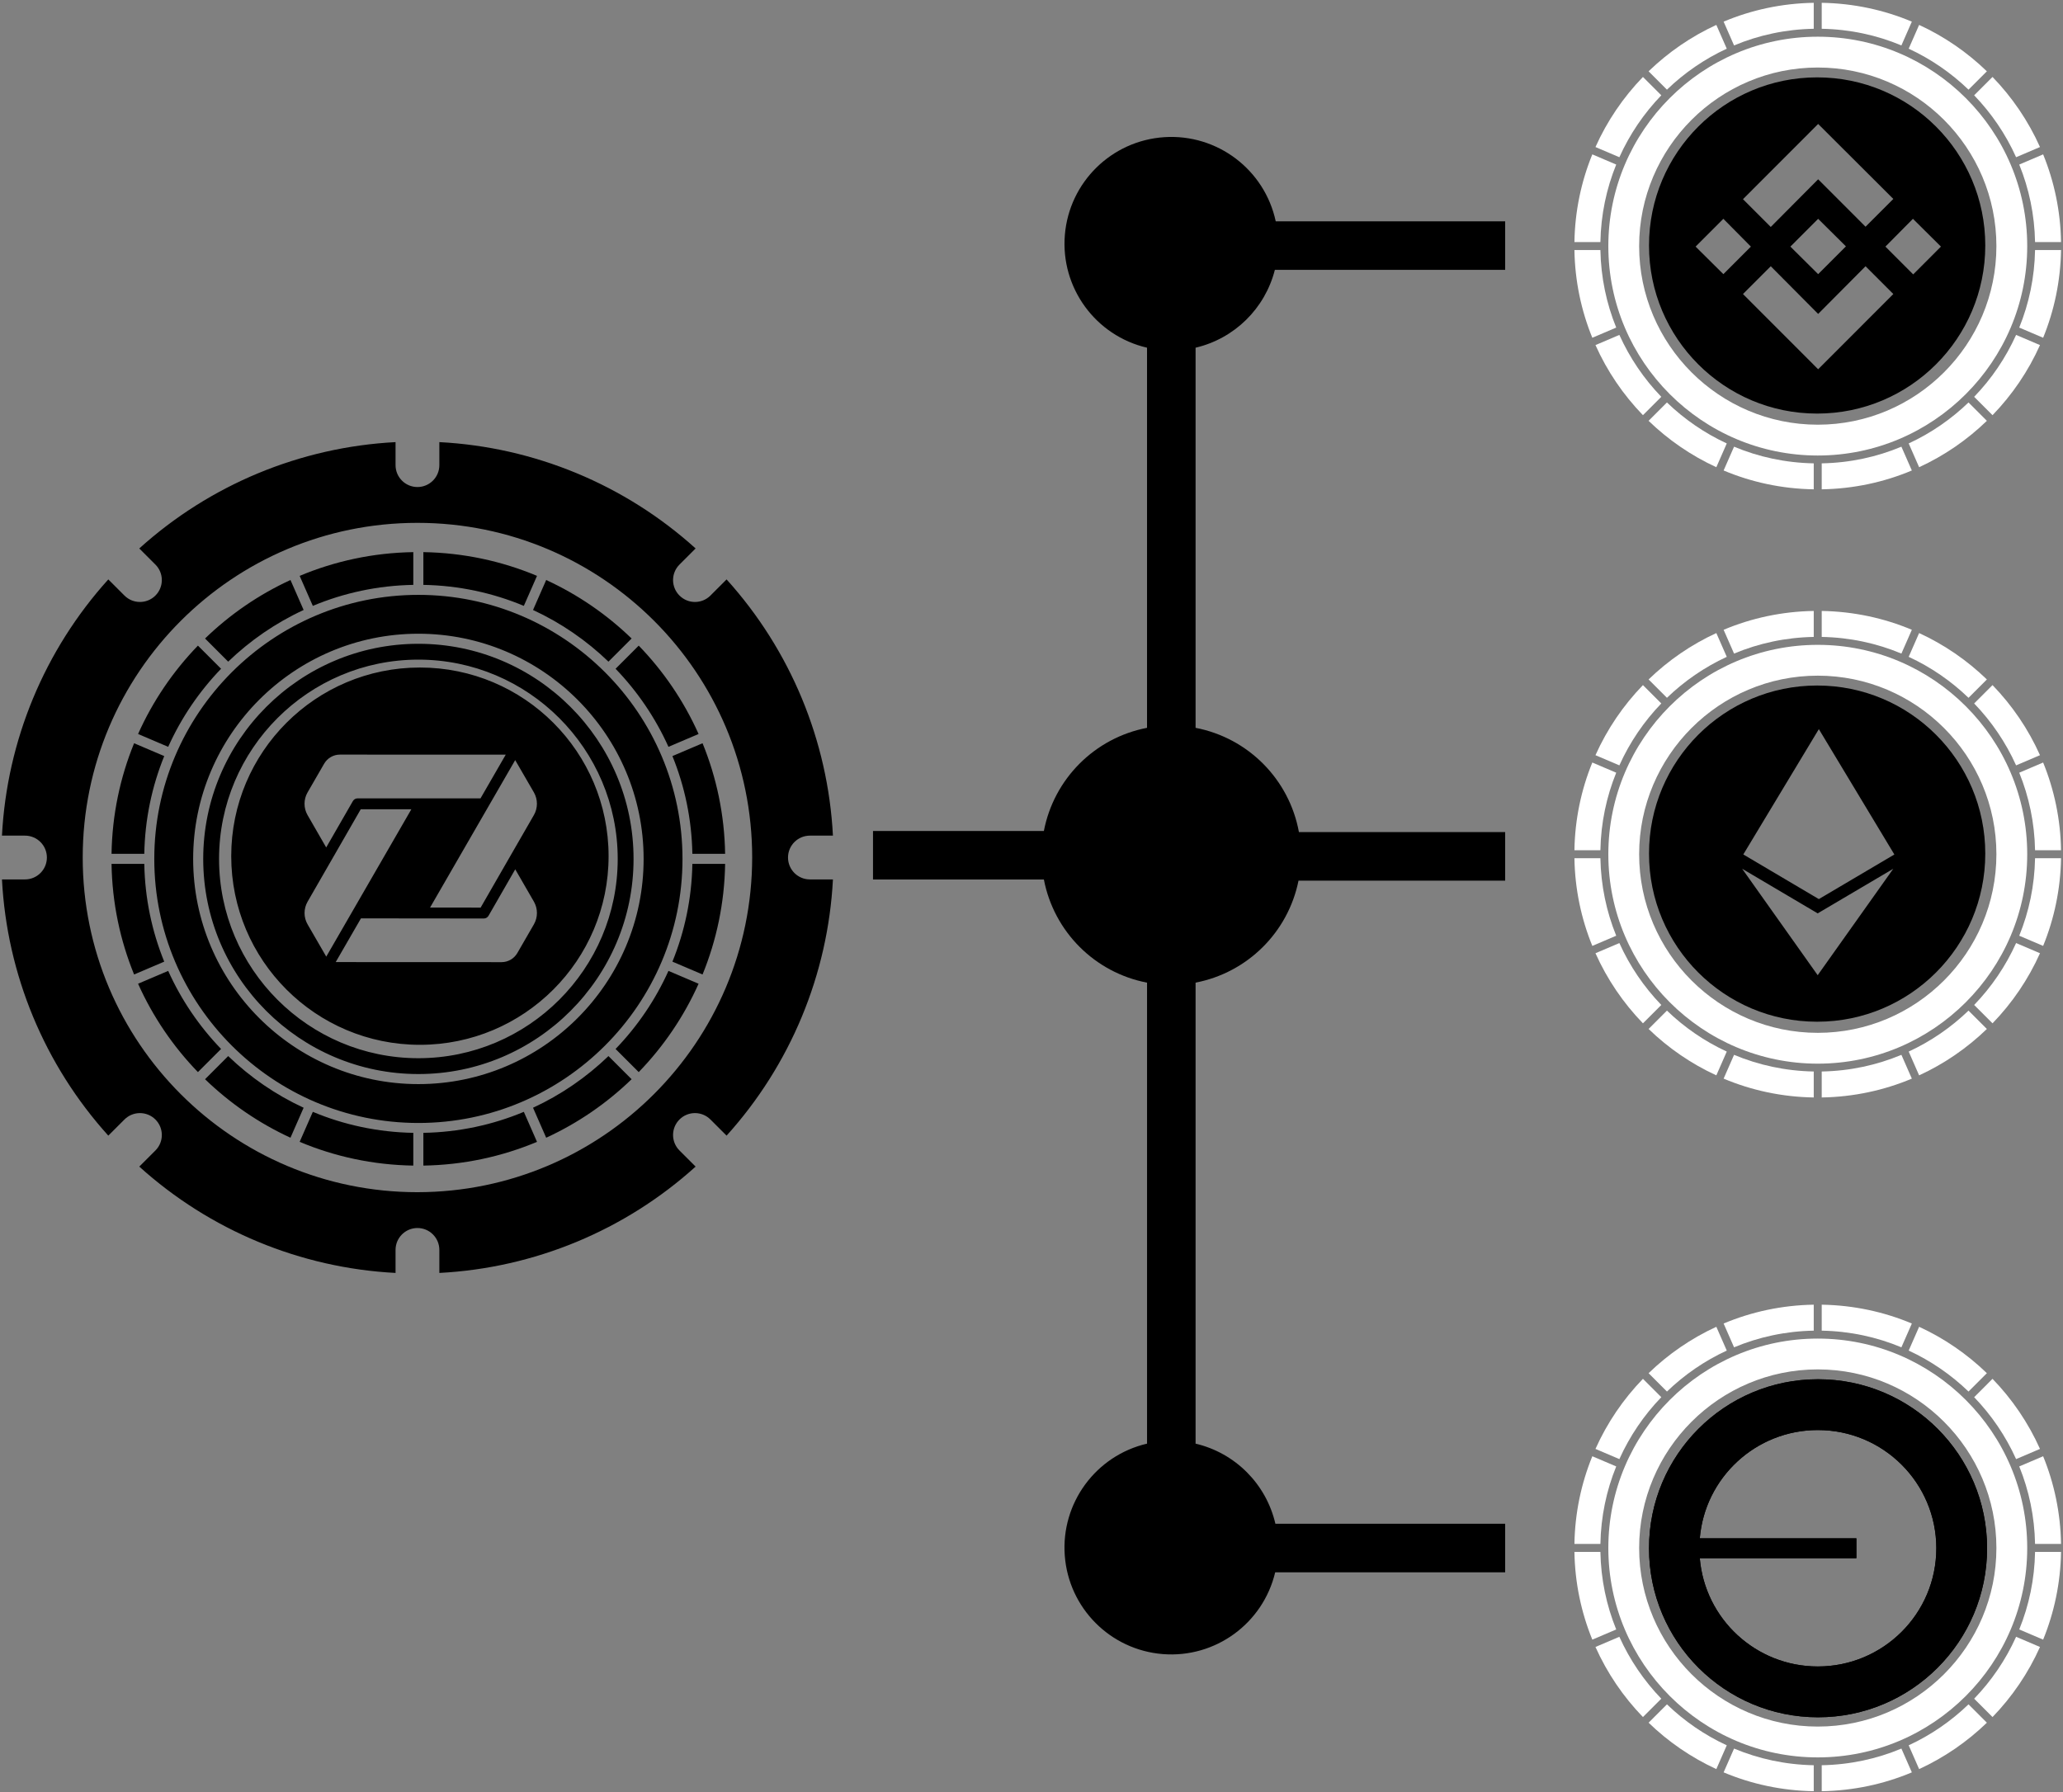 <svg width="519" height="451" viewBox="0 0 519 451" fill="none" xmlns="http://www.w3.org/2000/svg">
<rect x="0" y="0" width="519" height="451" fill="#808080" stroke="none"/>
<path d="M203.754 210.264H209.546C208.302 186.337 198.851 163.572 182.79 145.793L178.73 149.854C176.578 152.006 173.092 152.006 170.94 149.854C168.788 147.702 168.788 144.212 170.94 142.06L175 138.003C157.221 121.939 134.456 112.491 110.53 111.247V117.039C110.53 120.081 108.062 122.548 105.02 122.548C101.975 122.548 99.511 120.081 99.511 117.039V111.247C75.585 112.491 52.817 121.942 35.041 138.003L39.101 142.063C41.25 144.215 41.25 147.702 39.101 149.854C36.949 152.006 33.46 152.006 31.308 149.854L27.247 145.793C11.19 163.572 1.739 186.337 0.495 210.264H6.287C9.329 210.264 11.796 212.731 11.796 215.773C11.796 218.814 9.329 221.282 6.287 221.282H0.495C1.739 245.208 11.19 267.973 27.247 285.752L31.308 281.692C33.46 279.543 36.949 279.543 39.101 281.695C41.25 283.844 41.25 287.334 39.101 289.486L35.041 293.542C52.817 309.603 75.585 319.054 99.511 320.298V314.506C99.511 311.465 101.975 308.997 105.02 308.997C108.062 308.997 110.53 311.465 110.53 314.506V320.298C134.456 319.054 157.221 309.603 175 293.542L170.94 289.486C168.788 287.334 168.788 283.844 170.94 281.692C173.092 279.54 176.578 279.54 178.73 281.692L182.79 285.752C198.851 267.973 208.302 245.208 209.546 221.282H203.754C200.712 221.282 198.245 218.814 198.245 215.773C198.245 212.731 200.712 210.264 203.754 210.264ZM105.02 299.984C58.512 299.984 20.809 262.281 20.809 215.773C20.809 169.264 58.512 131.562 105.02 131.562C151.529 131.562 189.231 169.264 189.231 215.773C189.178 262.259 151.507 299.93 105.02 299.984Z" fill="black"/>
<path fill-rule="evenodd" clip-rule="evenodd" d="M103.976 147.167V138.927C93.86 139.091 84.207 141.193 75.387 144.904L78.7 152.453C86.505 149.186 95.036 147.329 103.976 147.167ZM73.076 145.941L76.386 153.485C69.338 156.746 62.934 161.159 57.409 166.486L51.585 160.662C57.829 154.616 65.085 149.618 73.076 145.941ZM28.06 217.375H36.3C36.457 226.057 38.223 234.35 41.318 241.972L33.737 245.203C30.218 236.588 28.22 227.203 28.06 217.375ZM41.318 190.246L33.737 187.016C30.218 195.631 28.22 205.014 28.06 214.843H36.3C36.457 206.16 38.223 197.868 41.318 190.246ZM34.736 247.528L42.315 244.298C45.604 251.609 50.124 258.244 55.619 263.942L49.795 269.765C43.562 263.328 38.442 255.813 34.736 247.528ZM57.409 265.731L51.585 271.555C57.829 277.601 65.086 282.599 73.076 286.277L76.386 278.732C69.338 275.472 62.934 271.059 57.409 265.731ZM158.898 160.662L153.074 166.486C147.55 161.159 141.145 156.746 134.097 153.485L137.407 145.941C145.397 149.618 152.654 154.616 158.898 160.662ZM175.747 184.689L168.168 187.92C164.879 180.61 160.359 173.974 154.864 168.276L160.688 162.452C166.921 168.89 172.041 176.405 175.747 184.689ZM174.183 214.843H182.423C182.264 205.016 180.265 195.631 176.746 187.016L169.165 190.246C172.26 197.868 174.026 206.16 174.183 214.843ZM106.508 138.927C116.623 139.091 126.276 141.193 135.097 144.904L131.785 152.453C123.979 149.186 115.447 147.329 106.508 147.167V138.927ZM75.387 287.313C84.207 291.026 93.86 293.127 103.976 293.29V285.05C95.037 284.888 86.506 283.031 78.7 279.764L75.387 287.313ZM49.795 162.452L55.619 168.276C50.124 173.974 45.604 180.61 42.315 187.92L34.736 184.689C38.442 176.405 43.562 168.891 49.795 162.452ZM106.508 285.05V293.29C116.624 293.126 126.277 291.024 135.097 287.313L131.785 279.764C123.979 283.031 115.447 284.888 106.508 285.05ZM176.746 245.201L169.165 241.971C172.26 234.35 174.026 226.057 174.183 217.374H182.423C182.264 227.202 180.264 236.586 176.746 245.201ZM154.864 263.942L160.688 269.765C166.921 263.326 172.041 255.813 175.747 247.528L168.168 244.298C164.879 251.609 160.359 258.244 154.864 263.942ZM137.407 286.277L134.097 278.732C141.145 275.472 147.55 271.059 153.074 265.731L158.898 271.555C152.654 277.601 145.398 282.599 137.407 286.277ZM105.256 161.991C75.408 161.991 51.124 186.274 51.124 216.123C51.124 245.972 75.408 270.255 105.256 270.255C135.103 270.255 159.387 245.972 159.387 216.123C159.387 186.274 135.103 161.991 105.256 161.991ZM105.256 266.268C77.604 266.268 55.11 243.773 55.11 216.122C55.11 188.47 77.604 165.977 105.256 165.977C132.907 165.977 155.401 188.471 155.401 216.123C155.401 243.774 132.906 266.268 105.256 266.268ZM105.256 149.681C141.892 149.681 171.698 179.487 171.698 216.123C171.698 252.759 141.892 282.565 105.256 282.565C68.62 282.565 38.814 252.759 38.814 216.123C38.814 179.487 68.62 149.681 105.256 149.681ZM48.592 216.122C48.592 247.365 74.011 272.785 105.256 272.785C136.5 272.785 161.919 247.367 161.919 216.123C161.919 184.879 136.501 159.459 105.256 159.459C74.011 159.459 48.592 184.878 48.592 216.122ZM153.106 215.43C153.106 241.646 131.854 262.898 105.639 262.898C79.423 262.898 58.171 241.646 58.171 215.43C58.171 189.215 79.423 167.963 105.639 167.963C131.854 167.963 153.106 189.215 153.106 215.43ZM134.321 232.576L130.143 239.813C129.331 241.218 127.815 242.097 126.19 242.097L84.457 242.08L90.809 231.083L105.815 231.099H105.82L121.71 231.116C122.204 231.116 122.654 230.852 122.901 230.429L129.622 218.74L134.321 226.877C135.332 228.634 135.332 230.819 134.321 232.576ZM128.43 215.308L134.316 205.085C135.332 203.323 135.326 201.137 134.31 199.375L129.61 191.26L108.197 228.354L120.919 228.37L128.43 215.308ZM103.486 203.63L82.079 240.708L77.385 232.593C76.363 230.836 76.363 228.65 77.379 226.888L83.249 216.681C83.249 216.681 83.254 216.681 83.254 216.676L90.754 203.63H103.486ZM120.886 200.885L127.233 189.887L85.505 189.876C83.88 189.876 82.365 190.749 81.552 192.16L77.374 199.391C76.358 201.148 76.358 203.334 77.374 205.096L82.063 213.238L88.772 201.577C89.019 201.148 89.47 200.885 89.964 200.885H120.886Z" fill="black"/>
<path d="M292.938 34.513C306.233 33.654 318.148 42.667 320.943 55.691H378.661V67.904H320.724C318.247 77.641 310.558 85.19 300.778 87.492V183.138C314.025 185.687 324.35 196.107 326.779 209.374H378.661V221.587H326.676C324.048 234.603 313.818 244.741 300.778 247.25V363.251C310.761 365.601 318.545 373.417 320.859 383.412H378.661V395.625H320.808C317.746 408.514 305.748 417.252 292.541 416.207C279.334 415.157 268.862 404.642 267.872 391.43C266.882 378.219 275.668 366.257 288.569 363.251V247.258C275.426 244.733 265.145 234.452 262.616 221.305H219.627V209.091H262.612C265.141 195.948 275.418 185.667 288.565 183.138V87.492C275.593 84.467 266.794 72.389 267.892 59.114C268.989 45.839 279.648 35.371 292.938 34.513Z" fill="black"/>
<path d="M434.412 339.833L431.787 333.85C425.45 336.766 419.696 340.73 414.744 345.525L419.363 350.143C423.744 345.919 428.823 342.419 434.412 339.833Z" fill="white"/>
<path d="M402.622 390.501H396.087C396.214 398.295 397.799 405.738 400.59 412.57L406.602 410.008C404.147 403.963 402.747 397.387 402.622 390.501Z" fill="white"/>
<path d="M406.602 368.987L400.59 366.425C397.799 373.257 396.214 380.699 396.087 388.493H402.622C402.747 381.607 404.147 375.031 406.602 368.987Z" fill="white"/>
<path d="M407.392 411.852L401.381 414.414C404.321 420.984 408.381 426.944 413.324 432.05L417.943 427.431C413.585 422.913 410 417.65 407.392 411.852Z" fill="white"/>
<path d="M419.363 428.85L414.744 433.469C419.696 438.263 425.451 442.227 431.787 445.144L434.412 439.161C428.823 436.575 423.744 433.075 419.363 428.85Z" fill="white"/>
<path d="M495.23 350.143L499.849 345.525C494.897 340.73 489.142 336.766 482.805 333.85L480.18 339.833C485.77 342.419 490.849 345.919 495.23 350.143Z" fill="white"/>
<path d="M456.293 334.823V328.288C448.27 328.418 440.615 330.085 433.62 333.028L436.247 339.015C442.437 336.424 449.203 334.951 456.293 334.823Z" fill="white"/>
<path d="M507.2 367.142L513.211 364.58C510.272 358.01 506.211 352.05 501.268 346.944L496.65 351.563C501.007 356.082 504.592 361.344 507.2 367.142Z" fill="white"/>
<path d="M511.97 388.493H518.505C518.379 380.7 516.794 373.257 514.003 366.425L507.991 368.987C510.446 375.031 511.846 381.607 511.97 388.493Z" fill="white"/>
<path d="M480.974 333.028C473.978 330.085 466.322 328.418 458.301 328.288V334.823C465.39 334.951 472.156 336.424 478.346 339.015L480.974 333.028Z" fill="white"/>
<path d="M433.62 445.966C440.615 448.91 448.27 450.576 456.293 450.706V444.171C449.204 444.042 442.438 442.57 436.247 439.979L433.62 445.966Z" fill="white"/>
<path d="M417.943 351.563L413.324 346.944C408.381 352.051 404.321 358.01 401.381 364.58L407.392 367.142C410 361.344 413.585 356.082 417.943 351.563Z" fill="white"/>
<path d="M458.301 444.171V450.706C466.323 450.575 473.979 448.909 480.974 445.966L478.346 439.979C472.156 442.57 465.39 444.042 458.301 444.171Z" fill="white"/>
<path d="M507.991 410.007L514.003 412.569C516.793 405.737 518.379 398.294 518.505 390.5H511.97C511.846 397.387 510.446 403.963 507.991 410.007Z" fill="white"/>
<path d="M496.65 427.431L501.268 432.05C506.211 426.943 510.272 420.984 513.211 414.414L507.2 411.852C504.592 417.65 501.007 422.913 496.65 427.431Z" fill="white"/>
<path d="M480.18 439.161L482.805 445.144C489.143 442.227 494.897 438.263 499.849 433.469L495.23 428.85C490.849 433.075 485.77 436.575 480.18 439.161Z" fill="white"/>
<path d="M509.999 389.508C509.999 360.454 486.362 336.816 457.308 336.816C428.253 336.816 404.616 360.454 404.616 389.508C404.616 418.563 428.253 442.2 457.308 442.2C486.362 442.2 509.999 418.563 509.999 389.508ZM457.308 434.444C432.529 434.444 412.371 414.285 412.371 389.507C412.371 364.729 432.529 344.571 457.308 344.571C482.087 344.571 502.245 364.73 502.245 389.508C502.245 414.286 482.086 434.444 457.308 434.444Z" fill="white"/>
<path fill-rule="evenodd" clip-rule="evenodd" d="M457.376 347.05C480.863 347.05 499.902 366.09 499.902 389.577C499.902 413.063 480.863 432.103 457.376 432.103C433.89 432.103 414.85 413.063 414.85 389.577C414.85 366.09 433.89 347.05 457.376 347.05ZM487.131 389.577C487.131 406.003 473.787 419.32 457.326 419.32C441.709 419.32 428.898 407.334 427.626 392.077H467.02V387.077H427.626C428.898 371.82 441.709 359.834 457.326 359.834C473.787 359.834 487.131 373.15 487.131 389.577Z" fill="black"/>
<path fill-rule="evenodd" clip-rule="evenodd" d="M457.376 347.05C480.863 347.05 499.902 366.09 499.902 389.577C499.902 413.063 480.863 432.103 457.376 432.103C433.89 432.103 414.85 413.063 414.85 389.577C414.85 366.09 433.89 347.05 457.376 347.05ZM487.131 389.577C487.131 406.003 473.787 419.32 457.326 419.32C441.709 419.32 428.898 407.334 427.626 392.077H467.02V387.077H427.626C428.898 371.82 441.709 359.834 457.326 359.834C473.787 359.834 487.131 373.15 487.131 389.577Z" fill="black"/>
<path d="M434.412 12.251L431.787 6.268C425.45 9.184 419.696 13.149 414.744 17.943L419.362 22.561C423.744 18.337 428.823 14.837 434.412 12.251Z" fill="white"/>
<path d="M402.622 62.919H396.087C396.214 70.713 397.799 78.156 400.589 84.988L406.601 82.426C404.147 76.381 402.747 69.805 402.622 62.919Z" fill="white"/>
<path d="M406.601 41.405L400.589 38.843C397.799 45.675 396.214 53.117 396.087 60.912H402.622C402.747 54.025 404.147 47.449 406.601 41.405Z" fill="white"/>
<path d="M407.392 84.27L401.381 86.832C404.32 93.402 408.381 99.362 413.324 104.468L417.943 99.849C413.585 95.331 410 90.069 407.392 84.27Z" fill="white"/>
<path d="M419.362 101.268L414.744 105.887C419.696 110.681 425.451 114.646 431.787 117.562L434.412 111.579C428.823 108.993 423.744 105.494 419.362 101.268Z" fill="white"/>
<path d="M495.23 22.561L499.848 17.943C494.897 13.149 489.141 9.184 482.805 6.268L480.18 12.251C485.77 14.837 490.849 18.337 495.23 22.561Z" fill="white"/>
<path d="M456.293 7.241V0.706C448.27 0.836 440.615 2.503 433.62 5.446L436.247 11.433C442.437 8.842 449.203 7.369 456.293 7.241Z" fill="white"/>
<path d="M507.2 39.56L513.211 36.998C510.272 30.428 506.211 24.468 501.268 19.362L496.649 23.981C501.007 28.5 504.592 33.763 507.2 39.56Z" fill="white"/>
<path d="M511.97 60.912H518.505C518.379 53.118 516.794 45.675 514.003 38.843L507.991 41.405C510.445 47.449 511.846 54.025 511.97 60.912Z" fill="white"/>
<path d="M480.973 5.446C473.978 2.503 466.322 0.836 458.301 0.706V7.241C465.39 7.369 472.156 8.842 478.346 11.433L480.973 5.446Z" fill="white"/>
<path d="M433.62 118.384C440.615 121.328 448.27 122.994 456.293 123.124V116.589C449.204 116.46 442.438 114.988 436.247 112.397L433.62 118.384Z" fill="white"/>
<path d="M417.943 23.981L413.324 19.362C408.381 24.469 404.32 30.428 401.381 36.998L407.392 39.56C410 33.763 413.585 28.5 417.943 23.981Z" fill="white"/>
<path d="M458.301 116.589V123.124C466.323 122.993 473.979 121.327 480.973 118.384L478.346 112.397C472.156 114.988 465.39 116.46 458.301 116.589Z" fill="white"/>
<path d="M507.991 82.425L514.003 84.987C516.793 78.155 518.379 70.712 518.505 62.918H511.97C511.846 69.805 510.445 76.381 507.991 82.425Z" fill="white"/>
<path d="M496.649 99.849L501.268 104.468C506.211 99.361 510.272 93.402 513.211 86.832L507.2 84.27C504.592 90.069 501.007 95.331 496.649 99.849Z" fill="white"/>
<path d="M480.18 111.579L482.805 117.562C489.142 114.646 494.897 110.681 499.848 105.887L495.23 101.268C490.849 105.494 485.77 108.993 480.18 111.579Z" fill="white"/>
<path d="M509.999 61.926C509.999 32.872 486.362 9.234 457.307 9.234C428.253 9.234 404.616 32.872 404.616 61.926C404.616 90.981 428.253 114.618 457.307 114.618C486.362 114.618 509.999 90.981 509.999 61.926ZM457.307 106.863C432.529 106.863 412.37 86.703 412.37 61.925C412.37 37.147 432.529 16.989 457.307 16.989C482.086 16.989 502.245 37.148 502.245 61.926C502.245 86.704 482.085 106.863 457.307 106.863Z" fill="white"/>
<path fill-rule="evenodd" clip-rule="evenodd" d="M457.148 19.468C480.509 19.468 499.447 38.406 499.447 61.767C499.447 85.128 480.509 104.066 457.148 104.066C433.788 104.066 414.85 85.128 414.85 61.767C414.85 38.406 433.788 19.468 457.148 19.468ZM476.314 50.056L457.403 31.189L438.492 50.118L445.481 57.108L457.403 45.113L469.325 57.047L476.314 50.056ZM440.481 62.051L433.556 55.058L426.57 62.051L433.559 68.983L440.481 62.051ZM464.389 61.99L457.403 55.061H457.403L450.417 62.051L457.403 68.983L464.389 61.99ZM488.295 62.051L481.25 55.058L474.325 62.051L481.312 69.044L488.295 62.051ZM476.314 73.985L469.325 66.994L457.403 78.99L445.481 66.994L438.492 73.987L457.403 92.914L476.314 73.985Z" fill="black"/>
<path fill-rule="evenodd" clip-rule="evenodd" d="M457.148 172.491C480.509 172.491 499.447 191.429 499.447 214.79C499.447 238.151 480.509 257.088 457.148 257.088C433.788 257.088 414.85 238.151 414.85 214.79C414.85 191.429 433.788 172.491 457.148 172.491ZM457.284 229.823L438.29 218.603L457.285 245.382L476.299 218.603L457.284 229.823ZM438.573 214.999L457.577 183.465L476.575 215.01L457.574 226.232L438.573 214.999Z" fill="black"/>
<path d="M434.412 165.274L431.787 159.291C425.45 162.207 419.696 166.171 414.744 170.966L419.363 175.584C423.744 171.36 428.823 167.86 434.412 165.274Z" fill="white"/>
<path d="M402.622 215.942H396.087C396.214 223.736 397.799 231.178 400.59 238.011L406.602 235.449C404.147 229.404 402.747 222.827 402.622 215.942Z" fill="white"/>
<path d="M406.602 194.427L400.59 191.866C397.799 198.698 396.214 206.139 396.087 213.934H402.622C402.747 207.048 404.147 200.472 406.602 194.427Z" fill="white"/>
<path d="M407.392 237.293L401.381 239.855C404.321 246.425 408.381 252.385 413.324 257.49L417.943 252.872C413.585 248.353 410 243.091 407.392 237.293Z" fill="white"/>
<path d="M419.363 254.291L414.744 258.91C419.696 263.704 425.451 267.668 431.787 270.584L434.412 264.602C428.823 262.016 423.744 258.516 419.363 254.291Z" fill="white"/>
<path d="M495.23 175.584L499.849 170.966C494.897 166.171 489.142 162.207 482.805 159.291L480.18 165.274C485.77 167.86 490.849 171.36 495.23 175.584Z" fill="white"/>
<path d="M456.293 160.264V153.728C448.27 153.859 440.615 155.525 433.62 158.469L436.247 164.456C442.437 161.865 449.203 160.392 456.293 160.264Z" fill="white"/>
<path d="M507.2 192.582L513.211 190.021C510.272 183.45 506.211 177.491 501.268 172.385L496.65 177.004C501.007 181.523 504.592 186.785 507.2 192.582Z" fill="white"/>
<path d="M511.97 213.934H518.505C518.379 206.14 516.794 198.698 514.003 191.866L507.991 194.427C510.446 200.472 511.846 207.048 511.97 213.934Z" fill="white"/>
<path d="M480.974 158.469C473.978 155.525 466.322 153.859 458.301 153.728V160.264C465.39 160.392 472.156 161.865 478.346 164.456L480.974 158.469Z" fill="white"/>
<path d="M433.62 271.406C440.615 274.351 448.27 276.017 456.293 276.147V269.612C449.204 269.483 442.438 268.01 436.247 265.42L433.62 271.406Z" fill="white"/>
<path d="M417.943 177.004L413.324 172.385C408.381 177.492 404.321 183.45 401.381 190.021L407.392 192.582C410 186.785 413.585 181.523 417.943 177.004Z" fill="white"/>
<path d="M458.301 269.612V276.147C466.323 276.016 473.979 274.35 480.974 271.406L478.346 265.42C472.156 268.01 465.39 269.483 458.301 269.612Z" fill="white"/>
<path d="M507.991 235.448L514.003 238.01C516.793 231.177 518.379 223.735 518.505 215.941H511.97C511.846 222.827 510.446 229.404 507.991 235.448Z" fill="white"/>
<path d="M496.65 252.872L501.268 257.49C506.211 252.384 510.272 246.425 513.211 239.855L507.2 237.293C504.592 243.091 501.007 248.353 496.65 252.872Z" fill="white"/>
<path d="M480.18 264.602L482.805 270.584C489.143 267.668 494.897 263.704 499.849 258.91L495.23 254.291C490.849 258.516 485.77 262.016 480.18 264.602Z" fill="white"/>
<path d="M509.999 214.949C509.999 185.895 486.362 162.257 457.308 162.257C428.253 162.257 404.616 185.895 404.616 214.949C404.616 244.003 428.253 267.641 457.308 267.641C486.362 267.641 509.999 244.003 509.999 214.949ZM457.308 259.885C432.529 259.885 412.371 239.726 412.371 214.948C412.371 190.17 432.529 170.012 457.308 170.012C482.087 170.012 502.245 190.171 502.245 214.949C502.245 239.727 482.086 259.885 457.308 259.885Z" fill="white"/>
</svg>
